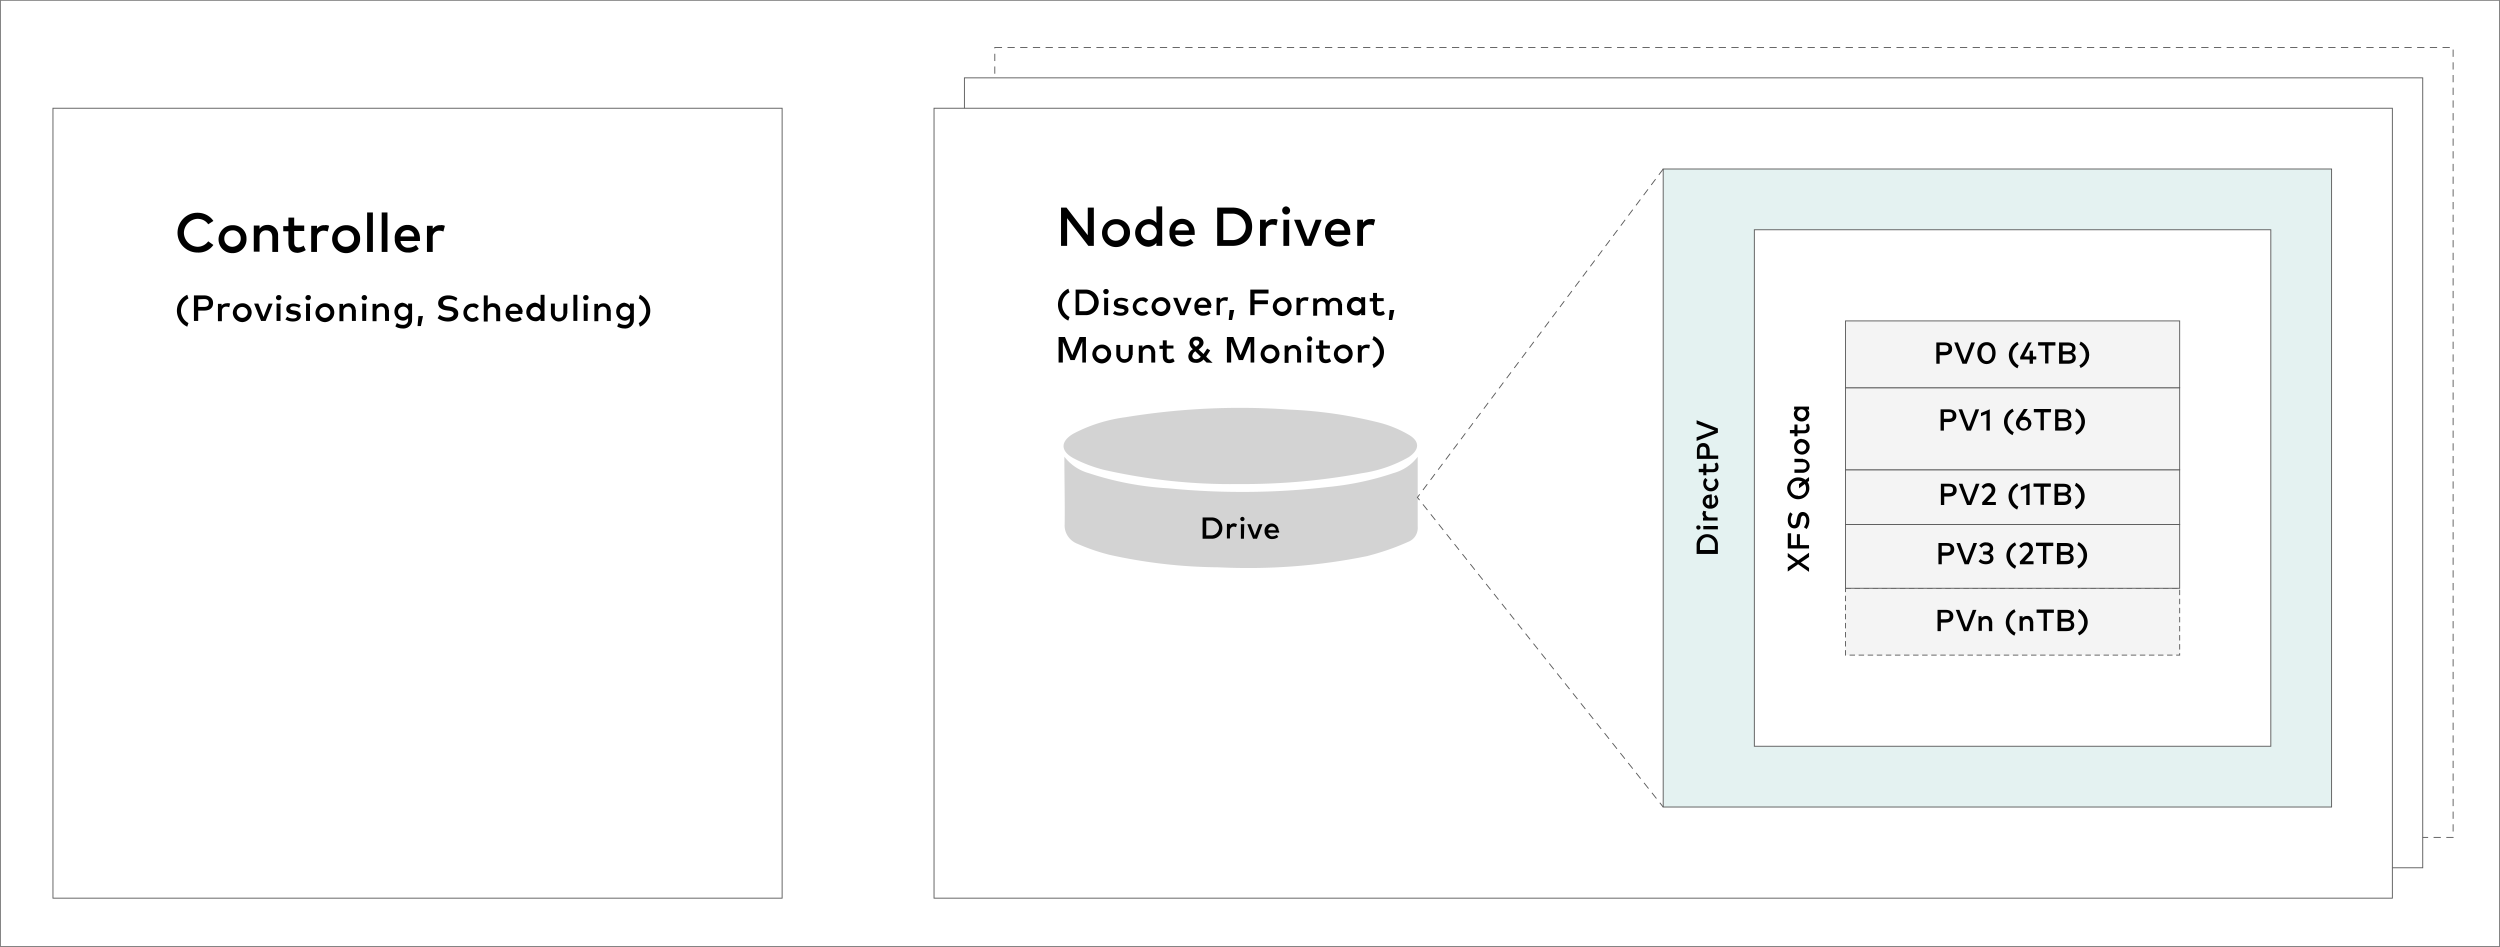 <svg xmlns="http://www.w3.org/2000/svg" xmlns:xlink="http://www.w3.org/1999/xlink" width="1378" height="522" xmlns:v="https://vecta.io/nano"><rect width="100%" height="100%" fill="#808080" stroke="none"/><style><![CDATA[.B{fill-rule:nonzero}.C{stroke:#595959}.D{stroke-width:.5}.E{stroke-dasharray:4,3}]]></style><g fill="none" fill-rule="evenodd"><g fill="#fff"><path d="M.529.455H1377.47v521H.529z"/><g class="B C D"><path d="M548.33 26.168h803.828v435.407H548.33V26.168z" class="E"/><path d="M531.583 42.914h803.828v435.407H531.583z"/><path d="M514.837 59.661h803.828v435.407H514.837z"/></g></g><g class="D B C"><path fill="#e4f2f1" d="M916.751 93.154h368.421v351.675H916.751z"/><path fill="#fff" d="M966.99 126.646h284.689v284.689H966.99z"/></g><g fill="#f4f4f4" class="B C D"><path d="M1017.229 324.254h184.211v36.842h-184.211v-36.842z" stroke-dasharray="3,2"/><path d="M1017.229 289.087h184.211v35.167h-184.211z"/><path d="M1017.229 258.943h184.211v30.144h-184.211z"/><path d="M1017.229 213.728h184.211v45.215h-184.211z"/><path d="M1017.229 176.886h184.211v36.842h-184.211z"/></g><path d="M586.679 251.742a25.65 25.65 0 0 0 13.397 9.043c14.234 4.689 28.971 7.536 43.876 8.373 29.139 2.847 58.445 2.679 87.584-.67 12.392-1.172 24.617-3.684 36.507-7.703 5.359-1.507 10.048-4.522 13.397-9.043v38.349c.335 3.684-1.675 7.201-5.191 8.541-7.368 3.349-14.904 5.861-22.608 7.871-26.962 5.526-54.593 7.536-82.057 6.196-20.263-.167-40.359-2.512-59.952-6.866a108.95 108.95 0 0 1-17.584-6.029c-4.522-1.675-7.536-6.029-7.201-10.885.167-12.057-.167-24.115-.167-37.177h0zm95.789 15.072c-24.952.335-49.737-2.344-74.187-7.871-5.694-1.507-11.22-3.517-16.579-6.364-7.368-4.019-7.201-9.378 0-13.565 8.876-4.689 18.589-7.703 28.636-9.043 29.809-4.856 60.287-6.364 90.431-4.187 16.914.67 33.828 3.182 50.239 7.368a63.89 63.89 0 0 1 15.574 6.531c6.196 3.684 5.861 8.206 0 12.225-7.871 4.522-16.579 7.536-25.622 8.876-22.44 4.187-45.55 6.196-68.493 6.029h0z" fill="#d3d3d3" class="B"/><path fill="#fff" d="M29.191 59.661h401.914v435.407H29.191z" class="B C D"/><g fill="#000" class="B"><path d="M117.612 121.79l-2.847 1.842c-1.34-2.01-3.517-3.014-5.861-3.014-4.187.167-7.536 3.684-7.536 7.871.167 4.019 3.349 7.368 7.536 7.536 2.344 0 4.522-1.172 5.861-3.014l2.847 2.01c-2.01 2.847-5.191 4.354-8.708 4.187-6.029 0-11.053-4.856-11.053-10.885s4.856-11.053 10.885-11.053h.167c3.517 0 6.866 1.675 8.708 4.522h0zm18.254 9.88c.077 2.052-.681 4.048-2.101 5.531a7.59 7.59 0 0 1-5.435 2.34c-2.052.077-4.048-.681-5.531-2.101a7.59 7.59 0 0 1-2.34-5.435c0-4.187 3.349-7.871 7.536-7.871h.167c4.187-.167 7.703 3.014 7.703 7.201v.335h0zm-12.225 0c0 2.512 2.177 4.522 4.689 4.354s4.522-2.177 4.354-4.689c0-2.512-2.01-4.522-4.522-4.354-2.512 0-4.522 1.842-4.522 4.354v.335h0zm29.641-1.842v9.043H150.1v-8.038c0-2.344-1.172-3.852-3.349-3.852a3.45 3.45 0 0 0-3.684 3.349v.335 8.038h-3.182v-14.402h3.182v1.842c1.005-1.507 2.679-2.177 4.354-2.177 3.014-.167 5.694 2.177 5.861 5.191v.67h0zm14.402-2.512h-5.526v6.364c0 2.01 1.005 2.679 2.344 2.679 1.005 0 2.01-.335 2.847-1.005l1.172 2.512c-1.321.821-2.808 1.336-4.354 1.507-3.349 0-5.191-1.842-5.191-5.526v-6.364h-2.847v-2.847h2.847v-4.689h3.182v4.354h5.526v3.014h0zm13.732-2.847l-.837 3.182c-.67-.335-1.507-.502-2.344-.502-1.842 0-3.517 1.507-3.517 3.349V131v7.871h-3.182v-14.402h3.182v1.675c1.005-1.34 2.512-2.177 4.187-2.01.837-.167 1.675 0 2.512.335h0zm17.081 7.201a7.71 7.71 0 0 1-7.536 7.871c-4.255.093-7.778-3.281-7.871-7.536-.077-2.052.681-4.048 2.101-5.531a7.59 7.59 0 0 1 5.435-2.34h.167c4.187-.167 7.703 3.014 7.703 7.201v.335zm-12.392 0c0 2.512 2.177 4.522 4.689 4.354 2.512 0 4.522-2.177 4.354-4.689 0-2.512-2.01-4.522-4.522-4.354-2.512 0-4.522 1.842-4.522 4.354v.335h0zm19.426 7.201h-3.182v-21.77h3.182v21.77zm8.038 0h-3.182v-21.77h3.182v21.77zm17.919-7.201v1.172H220.77c.167 2.177 2.177 3.852 4.354 3.684 1.507 0 3.014-.502 4.187-1.507l1.507 2.177c-1.675 1.34-3.852 2.177-5.861 2.01-3.852.167-7.201-2.847-7.368-6.866v-.837c-.335-3.852 2.512-7.201 6.531-7.536h.67c4.019 0 6.699 3.182 6.699 7.703zm-10.718-1.34h7.536c0-2.01-1.675-3.517-3.684-3.517s-3.684 1.507-3.852 3.517zm24.45-5.861l-.837 3.182c-.67-.335-1.507-.502-2.344-.502-1.842 0-3.517 1.507-3.517 3.349V131v7.871h-3.182v-14.402h3.182v1.675c1.005-1.34 2.512-2.177 4.187-2.01.837-.167 1.675 0 2.512.335h0zm-141.34 40.024c-3.852 2.01-5.191 6.699-3.182 10.383a7.3 7.3 0 0 0 3.182 3.182l-.67 2.01a9.63 9.63 0 0 1-4.856-12.727c.98-2.152 2.705-3.877 4.856-4.856l.67 2.01h0zm5.359 6.866v5.526h-2.344v-14.067h5.526c3.182 0 5.024 1.675 5.024 4.187 0 2.679-1.675 4.187-5.024 4.187h-3.182v.167zm0-6.364v4.187h3.182c1.842 0 2.679-.67 2.679-2.177s-.837-2.177-2.679-2.177l-3.182.167zm17.584 2.344l-.502 2.01c-.502-.167-1.005-.335-1.675-.335-1.34 0-2.344 1.005-2.344 2.344v.335 5.359h-2.177v-9.545h2.01v1.005c.67-.837 1.675-1.34 2.847-1.34.837-.167 1.34 0 1.842.167z"/><use xlink:href="#B"/><path d="M146.416 176.886h-2.512l-3.852-9.545h2.344l2.847 7.368 2.847-7.368h2.177z"/><use xlink:href="#C"/><use xlink:href="#D"/><use xlink:href="#C" x="16.244"/><use xlink:href="#B" x="45.55"/><use xlink:href="#E"/><path d="M202.349 163.991a1.5 1.5 0 0 1-1.507 1.507c-.837 0-1.507-.67-1.507-1.34 0-.837.67-1.507 1.34-1.507.837-.167 1.507.502 1.675 1.34zm-.502 12.895h-2.177v-9.545h2.177v9.545z"/><use xlink:href="#E" x="18.253"/><use xlink:href="#F"/><path d="M233.162 174.206l-1.172 5.526h-1.842l.502-5.526h2.512zM251.416 166c-1.172-.837-2.512-1.172-4.019-1.172-1.842 0-3.182.837-3.182 2.177 0 1.172 1.172 1.675 2.847 1.842l1.005.167c2.344.335 4.522 1.34 4.522 3.852 0 2.847-2.512 4.354-5.694 4.354-2.01 0-4.019-.67-5.694-1.842l1.172-1.842c1.172 1.005 2.847 1.507 4.354 1.507 1.842 0 3.349-.837 3.349-2.01s-1.172-1.675-3.182-1.842l-1.172-.167c-2.01-.335-4.187-1.34-4.187-3.852 0-2.847 2.512-4.354 5.526-4.354a8.86 8.86 0 0 1 5.024 1.507l-.67 1.675h0zm12.56 2.679l-1.34 1.507c-.67-.67-1.507-1.005-2.344-1.005-1.675.167-3.014 1.675-2.847 3.349.167 1.507 1.34 2.679 2.847 2.847.837 0 1.675-.335 2.344-1.005l1.34 1.507c-.837 1.005-2.177 1.507-3.517 1.507a4.93 4.93 0 0 1-5.024-5.024 4.93 4.93 0 0 1 5.024-5.024c1.34-.335 2.679.335 3.517 1.34h0zm4.856-.167a3.08 3.08 0 0 1 3.014-1.34c2.01-.167 3.852 1.507 3.852 3.517v.335 6.029h-2.177v-5.359c0-1.675-.837-2.512-2.177-2.512s-2.512 1.005-2.512 2.344v.335 5.359h-2.177v-14.402h2.177v5.694h0zm19.091 3.684v.837h-7.033c.167 1.507 1.34 2.512 2.847 2.512 1.005 0 2.01-.335 2.847-1.005l1.005 1.507c-1.172 1.005-2.512 1.34-4.019 1.34a4.59 4.59 0 0 1-4.856-4.522v-.502c-.167-2.512 1.675-4.856 4.354-5.024h.502c2.512 0 4.522 2.01 4.522 4.689-.167-.167-.167 0-.167.167h0zm-7.201-.837h5.024c0-1.34-1.172-2.344-2.512-2.344-1.34-.167-2.512 1.005-2.512 2.344h0zm17.249-2.847v-6.029h2.177v14.402h-2.177v-1.172a3.08 3.08 0 0 1-3.014 1.34c-2.847-.167-5.024-2.512-4.856-5.359.167-2.679 2.177-4.689 4.856-4.856 1.172.167 2.344.67 3.014 1.675zm-5.694 3.684c.167 1.675 1.507 2.847 3.014 2.679 1.675-.167 2.847-1.507 2.679-3.014s-1.34-2.679-2.847-2.679-2.847 1.34-2.847 2.847v.167h0z"/><use xlink:href="#G"/><path d="M318.234 176.886h-2.177v-14.402h2.177z"/><use xlink:href="#C" x="169.306"/><use xlink:href="#E" x="140.502"/><use xlink:href="#F" x="122.248" y="0.001"/><use xlink:href="#H"/><path d="M602.923 135.522h-3.014l-11.722-15.239v15.239h-3.349v-21.1h3.014l11.722 15.239v-15.239h3.349v21.1zm19.928-7.201a7.71 7.71 0 0 1-7.536 7.871c-4.255.093-7.778-3.281-7.871-7.536-.077-2.052.681-4.048 2.101-5.531a7.59 7.59 0 0 1 5.435-2.34h.167c4.187-.167 7.703 3.014 7.703 7.201v.335h0zm-12.392 0c0 2.512 2.177 4.522 4.689 4.354 2.512 0 4.522-2.177 4.354-4.689 0-2.512-2.01-4.522-4.522-4.354-2.512 0-4.522 1.842-4.522 4.354v.335h0 0zm26.962-5.526v-9.043h3.182v21.77h-3.182v-1.675c-1.005 1.34-2.847 2.177-4.522 2.177-4.187-.167-7.368-3.852-7.201-8.038a7.62 7.62 0 0 1 7.201-7.201c1.675-.167 3.349.67 4.522 2.01h0zm-8.541 5.526c.167 2.344 2.177 4.187 4.689 4.019s4.187-2.177 4.019-4.689c-.167-2.344-2.01-4.019-4.354-4.019s-4.354 1.842-4.354 4.354v.335h0zm29.641 0v1.172h-10.718c.167 2.177 2.177 3.852 4.354 3.684 1.507 0 3.014-.502 4.187-1.507l1.507 2.177c-1.675 1.34-3.852 2.177-5.861 2.01-3.852.167-7.201-2.847-7.368-6.866v-.837c-.335-3.852 2.512-7.201 6.531-7.536h.67c3.852.167 6.699 3.182 6.699 7.703zm-10.718-1.34h7.536c0-2.01-1.675-3.517-3.684-3.517-2.177 0-3.852 1.507-3.852 3.517zm31.483-12.56c6.531 0 10.885 4.187 10.885 10.55s-4.354 10.55-10.885 10.55h-8.373v-21.1h8.373zm-5.024 3.182v14.737h5.024c4.019 0 7.368-3.182 7.368-7.201s-3.182-7.368-7.201-7.368h-.167-5.024v-.167zm29.976 3.517l-.67 3.182c-.67-.335-1.507-.502-2.344-.502-1.842 0-3.517 1.507-3.517 3.349v.502 7.871h-3.182V121.12h3.182v1.675c1.005-1.34 2.512-2.177 4.187-2.01.67-.167 1.507 0 2.344.335h0zm6.866-5.024a2.22 2.22 0 0 1-2.177 2.177 2.22 2.22 0 0 1-2.177-2.177v-.167a2.22 2.22 0 0 1 2.177-2.177c1.172.167 2.177 1.005 2.177 2.344h0zm-.502 19.426h-3.182V121.12h3.182v14.402h0zm12.225 0h-3.684l-5.861-14.402h3.517l4.187 11.22 4.187-11.22h3.349l-5.694 14.402zm21.435-7.201v1.172h-10.718c.167 2.177 2.177 3.852 4.354 3.684 1.507 0 3.014-.502 4.187-1.507l1.507 2.177c-1.675 1.34-3.852 2.177-5.861 2.01-3.852.167-7.201-2.847-7.368-6.866v-.837c-.335-3.852 2.512-7.201 6.531-7.536h.67c4.019.167 6.699 3.182 6.699 7.703zm-10.718-1.34h7.536c0-2.01-1.675-3.517-3.684-3.517s-3.684 1.507-3.852 3.517zm24.45-5.861l-.837 3.182c-.67-.335-1.507-.502-2.344-.502-1.842 0-3.517 1.507-3.517 3.349v.502 7.871h-3.182V121.12h3.182v1.675c1.005-1.34 2.512-2.177 4.187-2.01.837-.167 1.675 0 2.512.335h0zm-168.468 40.024c-3.852 2.01-5.191 6.699-3.182 10.383a7.3 7.3 0 0 0 3.182 3.182l-.67 2.01A9.63 9.63 0 0 1 584 163.99c.98-2.152 2.705-3.877 4.856-4.856l.67 2.01h0zm8.708-1.507c3.852-.167 7.201 2.847 7.368 6.699s-2.847 7.201-6.699 7.368h-.502-5.526v-14.067h5.359 0zm-3.349 2.177v9.713h3.349a4.86 4.86 0 0 0 4.856-4.856 4.86 4.86 0 0 0-4.856-4.856h-3.349 0zm16.244-1.172a1.5 1.5 0 0 1-1.507 1.507c-.837 0-1.507-.67-1.507-1.34 0-.837.67-1.507 1.34-1.507 1.005-.167 1.675.502 1.675 1.34h0zm-.335 13.062h-2.177v-9.545h2.177v9.545z"/><use xlink:href="#D" x="456.172" y="-3.183"/><path d="M632.899 165.331l-1.34 1.507c-.67-.67-1.507-1.005-2.344-1.005-1.675.167-3.014 1.675-2.847 3.349.167 1.507 1.34 2.679 2.847 2.847.837 0 1.675-.335 2.344-1.005l1.34 1.507c-.837 1.005-2.177 1.507-3.517 1.507a5.04 5.04 0 0 1-5.024-5.024 5.16 5.16 0 0 1 5.024-5.024c1.34-.335 2.679.335 3.517 1.34h0z"/><use xlink:href="#B" x="506.411" y="-3.35"/><path d="M652.995 173.704h-2.512l-3.852-9.545h2.344l2.847 7.368 2.847-7.368h2.177l-3.852 9.545h0zm14.569-4.856v.837h-7.033c.167 1.507 1.34 2.512 2.847 2.512 1.005 0 2.01-.335 2.847-1.005l1.005 1.507c-1.172 1.005-2.512 1.34-4.019 1.34a4.59 4.59 0 0 1-4.856-4.522v-.502c-.167-2.512 1.675-4.856 4.354-5.024h.502c2.512 0 4.522 2.01 4.522 4.689-.167-.167-.167 0-.167.167h0zm-7.201-.837h5.024c0-1.34-1.172-2.344-2.512-2.344s-2.344 1.005-2.512 2.344zm16.579-4.019l-.502 2.01c-.502-.167-1.005-.335-1.675-.335-1.34 0-2.344 1.005-2.344 2.344v.335 5.359h-1.842v-9.545h2.01v1.005c.67-.837 1.675-1.34 2.847-1.34.502 0 1.005 0 1.507.167zm3.349 6.866l-1.172 5.526h-1.842l.502-5.526h2.512 0zm18.589-3.182h-7.368v6.029h-2.344v-14.067h10.048v2.177h-7.703v3.684h7.368v2.177h0z"/><use xlink:href="#B" x="573.229" y="-3.35"/><path d="M721.32 163.991l-.502 2.01c-.502-.167-1.005-.335-1.675-.335-1.34 0-2.344 1.005-2.344 2.344v.335 5.359h-2.177v-9.545h2.01v1.005c.67-.837 1.675-1.34 2.847-1.34.837 0 1.34 0 1.842.167zm18.421 3.684v6.029h-2.177v-5.359c0-1.675-.837-2.512-2.177-2.512s-2.512 1.005-2.512 2.344v.335 5.359h-2.177v-5.359c0-1.675-.837-2.512-2.177-2.512s-2.512 1.005-2.512 2.344v.335 5.359h-2.177v-9.545h2.01v1.172c.67-1.005 1.842-1.507 3.014-1.507 1.34 0 2.512.67 3.349 1.675.837-1.172 2.177-1.842 3.517-1.675 2.01-.167 3.852 1.507 3.852 3.517.167-.335.167-.167.167 0zm12.727 6.029h-2.177v-1.172a3.08 3.08 0 0 1-3.014 1.34c-2.847-.167-5.024-2.512-4.856-5.359.167-2.679 2.177-4.689 4.856-4.856 1.172 0 2.344.502 3.014 1.34v-1.172h2.177v9.88h0zm-7.703-4.856c.167 1.675 1.507 2.847 3.014 2.679 1.675-.167 2.847-1.507 2.679-3.014s-1.34-2.679-2.847-2.679a2.94 2.94 0 0 0-2.847 2.847v.167h0zM762.684 166H759v4.187c0 1.34.67 1.842 1.507 1.842.67 0 1.34-.335 2.01-.67l.837 1.675c-.837.67-1.842 1.005-3.014 1.005-2.177 0-3.517-1.172-3.517-3.684v-4.187h-1.842v-1.842h1.842v-2.847H759v2.847h3.684V166h0zm5.861 4.857l-1.172 5.526h-1.842l.502-5.526h2.512zm-169.641 28.971h-2.344v-11.555l-4.187 10.215h-2.344l-4.187-10.048v11.388h-2.344v-14.067h3.517l4.019 10.048 4.019-10.048h3.517v14.067h.335zm13.565-4.856c0 2.847-2.177 5.191-5.024 5.359-2.847 0-5.191-2.177-5.359-5.024 0-2.847 2.177-5.191 5.024-5.359h.167c2.679-.167 5.024 2.01 5.191 4.856v.167h0zm-8.206 0c0 1.665 1.35 3.014 3.014 3.014s3.014-1.35 3.014-3.014a3 3 0 0 0-3.014-3.014c-1.675 0-3.014 1.172-3.014 2.847v.167h0 0z"/><use xlink:href="#G" x="311.651" y="22.775"/><use xlink:href="#I"/><use xlink:href="#J"/><path d="M665.052 199.828l-1.675-1.675c-1.005 1.172-2.679 2.01-4.187 1.842-2.679 0-4.187-1.34-4.187-3.684.167-1.675 1.172-3.014 2.512-3.852a4.37 4.37 0 0 1-1.842-3.517c0-2.01 1.675-3.517 3.684-3.349h.167c1.842-.167 3.517 1.005 3.852 3.014v.335c0 1.507-1.34 2.679-2.679 3.684l2.679 2.512 2.01-3.014 1.675 1.005-1.842 2.847c-.167.167-.167.335-.335.67l3.517 3.349-3.349-.167h0zm-3.182-3.182l-3.014-3.014c-.837.502-1.507 1.507-1.675 2.512a1.86 1.86 0 0 0 1.842 1.842h.167c1.172 0 2.01-.502 2.679-1.34zm-2.679-5.526c1.005-.67 1.842-1.507 1.842-2.177 0-.837-.67-1.34-1.675-1.34-.837-.167-1.507.502-1.675 1.172v.335c0 .502.335 1.005 1.507 2.01h0zm32.488 8.708h-2.344v-11.555l-4.187 10.215h-2.344l-4.187-10.048v11.388h-2.344v-14.067h3.517l4.019 10.048 4.019-10.048h3.517v14.067h.335z"/><use xlink:href="#B" x="566.531" y="22.775"/><use xlink:href="#I" x="80.382" y="0.001"/><path d="M723.33 186.766a1.5 1.5 0 0 1-1.507 1.507c-.837 0-1.507-.67-1.507-1.34 0-.837.67-1.507 1.34-1.507 1.005-.167 1.507.502 1.675 1.34h0zm-.502 13.062h-2.177v-9.545h2.177v9.545h0z"/><use xlink:href="#J" x="86.244"/><use xlink:href="#B" x="606.89" y="22.775"/><path d="M755.148 190.115l-.502 2.01c-.502-.167-1.005-.335-1.675-.335-1.34 0-2.344 1.005-2.344 2.344v.335 5.359h-2.177v-9.545h2.01v1.005c.67-.837 1.675-1.34 2.847-1.34.67 0 1.34 0 1.842.167h0z"/><use xlink:href="#H" x="404.426" y="22.775"/><path d="M667.732 285.235c3.182-.167 6.029 2.344 6.029 5.694.167 3.182-2.344 6.029-5.694 6.029h-.502-4.689v-11.722h4.856zm-2.847 1.675v8.206h2.847c2.177 0 4.019-1.842 4.187-4.019 0-2.177-1.842-4.019-4.019-4.187h-3.014zm16.914 2.01l-.502 1.675c-.335-.167-.837-.335-1.34-.335-1.005 0-1.842.837-2.01 1.842v.335 4.354h-1.675v-8.038h1.675v.837a2.93 2.93 0 0 1 2.344-1.172c.67.167 1.172.335 1.507.502h0zm4.187-2.847c0 .647-.525 1.172-1.172 1.172s-1.172-.525-1.172-1.172a1.17 1.17 0 1 1 2.344 0zm-.335 10.885h-1.675v-8.038h1.842l-.167 8.038zm7.201 0h-2.177l-3.182-8.038h1.842l2.344 6.196 2.344-6.196h1.842l-3.014 8.038h0zm12.225-4.019v.67h-6.029c.167 1.172 1.172 2.177 2.344 2.01.837 0 1.675-.335 2.344-.837l.837 1.172c-1.005.837-2.177 1.172-3.349 1.172-2.177.167-4.019-1.675-4.187-3.852v-.502c-.167-2.177 1.507-4.019 3.517-4.187h.335a3.79 3.79 0 0 1 2.744 1.108c.727.726 1.126 1.717 1.108 2.744.335.167.335.335.335.502h0zm-6.029-.67h4.187c0-1.172-1.005-2.01-2.01-2.01-1.172 0-2.177.837-2.177 2.01h0zm236.124 8.206c-.167-3.182 2.344-6.029 5.694-6.029s6.029 2.344 6.029 5.694v.502 4.689h-11.722v-4.856h0zm1.842 2.679h8.206v-2.847c0-2.177-1.842-4.019-4.019-4.187s-4.019 1.842-4.187 4.019v3.014h0zm-.837-13.565c.647 0 1.172.525 1.172 1.172s-.525 1.172-1.172 1.172a1.14 1.14 0 0 1-1.172-1.172c-.167-.502.335-1.172 1.172-1.172h0zm10.718.335v1.842h-8.038v-1.842h8.038zm-8.038-8.373l1.675.335c-.167.335-.335.837-.335 1.34 0 1.005.837 1.842 1.842 2.01h.335 4.354v1.675h-8.038v-1.675h.837a2.93 2.93 0 0 1-1.172-2.344c.335-.502.335-1.005.502-1.34h0zm4.019-9.043h.67v5.861c1.172-.167 2.177-1.172 2.01-2.344 0-.837-.335-1.675-.837-2.344l1.172-.837c.837 1.005 1.172 2.177 1.172 3.349.167 2.177-1.675 4.019-3.852 4.187h-.502c-2.177.167-4.019-1.507-4.187-3.517v-.335a3.79 3.79 0 0 1 1.108-2.744c.726-.727 1.717-1.126 2.744-1.108.335-.167.335-.167.502-.167h0zm-.67 6.029v-4.187c-1.172 0-2.01 1.005-2.01 2.01 0 1.172.837 2.177 2.01 2.177zm-2.177-15.072l1.172 1.172c-.502.502-.837 1.172-.837 2.01.167 1.34 1.34 2.512 2.847 2.344 1.34-.167 2.177-1.172 2.344-2.344 0-.67-.335-1.507-.837-2.01l1.172-1.005c.837.837 1.34 1.842 1.34 3.014 0 2.344-1.842 4.187-4.187 4.187s-4.187-1.842-4.187-4.187c-.167-1.34.335-2.512 1.172-3.182h0zm.502-7.871v3.014h3.517c1.005 0 1.507-.502 1.507-1.34a3.23 3.23 0 0 0-.502-1.675l1.34-.67c.502.67.837 1.507.837 2.512 0 1.842-1.005 2.847-3.182 2.847h-3.517v1.675h-1.675v-1.675h-2.512v-1.842h2.512v-2.847h1.675 0zm1.842-4.522h4.689v1.842H935.34v-4.522c0-2.679 1.34-4.187 3.517-4.187s3.517 1.507 3.517 4.187v2.679zm-5.359 0h3.517v-2.679c0-1.507-.502-2.177-1.842-2.177s-1.842.67-1.842 2.177v2.679h.167zm9.88-14.904v2.344l-11.722 4.522v-2.01l9.88-3.684-9.88-3.684v-2.01l11.722 4.522h0zm44.211 72.679l6.029-4.187v2.344l-4.522 3.014 4.522 3.014v2.177l-6.029-4.187-5.694 4.019v-2.344l4.354-2.847-4.354-2.847v-2.177l5.694 4.019h0zm1.005-14.402v6.029h5.024v1.842h-11.722v-8.373h1.842v6.531h3.182v-6.029h1.675zm-4.019-11.053c-.67 1.005-1.005 2.177-1.005 3.349 0 1.507.67 2.679 1.675 2.679s1.34-.837 1.507-2.512l.167-.837c.335-1.842 1.005-3.852 3.182-3.852 2.344 0 3.684 2.177 3.684 4.689 0 1.675-.502 3.349-1.507 4.689l-1.507-1.005c.837-1.005 1.34-2.344 1.34-3.684 0-1.507-.67-2.679-1.675-2.679s-1.34 1.005-1.507 2.679l-.167.837c-.167 1.675-1.005 3.517-3.182 3.517-2.344 0-3.684-2.01-3.684-4.689a7.33 7.33 0 0 1 1.34-4.187l1.34 1.005h0zm3.181-20.262c1.34 0 2.847.502 3.852 1.34l2.01-1.507v2.177l-.837.502c.67 1.005 1.005 2.177 1.005 3.517 0 3.349-2.847 6.029-6.196 6.029s-6.029-2.847-6.029-6.196c.167-3.182 2.847-5.861 6.196-5.861h0 0zm0 10.215c2.177.167 4.187-1.507 4.187-3.852v-.335c0-.837-.167-1.675-.67-2.344l-3.182 2.344v-2.344l1.842-1.34c-.67-.335-1.507-.502-2.344-.502-2.344 0-4.187 1.675-4.187 4.019s1.675 4.187 4.019 4.187c.167.167.335.167.335.167h0zm2.512-20.263c2.01 0 3.684 1.842 3.684 3.852s-1.675 3.517-3.684 3.684h-4.689v-1.842h4.522c1.507 0 2.177-.837 2.177-2.01s-.502-2.01-2.177-2.01h-4.522v-1.842h4.689v.167zm-.67-11.053c2.344 0 4.354 1.842 4.354 4.187s-1.842 4.354-4.187 4.354-4.354-1.842-4.354-4.187v-.167c0-2.344 1.675-4.187 4.019-4.354 0 .167.167.167.167.167zm0 6.866a2.58 2.58 0 0 0 2.512-2.512 2.58 2.58 0 0 0-2.512-2.512 2.58 2.58 0 0 0-2.512 2.512c0 1.34 1.005 2.512 2.344 2.512h.167 0zm-2.344-14.737v3.014h3.517c1.005 0 1.507-.502 1.507-1.34a3.23 3.23 0 0 0-.502-1.675l1.34-.67c.502.67.837 1.507.837 2.512 0 1.842-1.005 2.847-3.182 2.847h-3.517v1.675h-1.675v-1.675h-2.512v-1.842h2.512v-3.014h1.675v.167zm6.364-10.048v1.675h-1.005c.837.67 1.172 1.507 1.172 2.512-.167 2.344-2.177 4.187-4.522 4.019a4.32 4.32 0 0 1-4.019-4.019c0-1.005.335-1.842 1.172-2.512h-1.005v-1.675h8.206 0zm-4.019 6.364c1.34 0 2.344-1.172 2.344-2.512s-1.172-2.344-2.512-2.344-2.344 1.172-2.344 2.344c0 1.34 1.005 2.344 2.344 2.344 0 .335.167.335.167.167zm76.029-34.665v4.689h-1.842v-11.722h4.522c2.679 0 4.187 1.34 4.187 3.517s-1.507 3.517-4.187 3.517h-2.679zm0-5.359v3.517h2.679c1.507 0 2.177-.502 2.177-1.842s-.67-1.842-2.177-1.842h-2.679v.167zm14.904 10.048h-2.345l-4.522-11.722h2.01l3.684 9.88 3.684-9.88h2.01l-4.522 11.722h0zm15.909-5.861c0 3.852-2.177 6.029-5.024 6.029-2.679 0-5.024-2.344-5.024-6.029 0-3.852 2.177-6.029 5.024-6.029 2.847-.167 5.024 2.177 5.024 6.029zm-7.871 0c0 2.847 1.34 4.354 3.014 4.354s3.014-1.507 3.014-4.354-1.34-4.354-3.014-4.354-3.014 1.507-3.014 4.354zm20.598-4.689c-3.182 1.675-4.354 5.526-2.679 8.708.67 1.172 1.507 2.177 2.679 2.679l-.67 1.675c-4.019-1.842-5.861-6.531-4.019-10.55a7.84 7.84 0 0 1 4.019-4.019l.67 1.507h0zm7.871 6.531h1.842v1.675h-1.842v2.344h-1.842v-2.344h-5.191v-1.34l4.354-8.038h2.01l-4.187 7.703h3.014v-3.182h1.842v3.182zm12.392-6.029h-3.852v9.88h-1.842v-9.88h-3.852v-1.842h9.545v1.842h0z"/><use xlink:href="#K"/><path d="M1146.177 201.335c3.182-1.675 4.354-5.526 2.679-8.708-.67-1.172-1.507-2.177-2.679-2.679l.67-1.675c4.019 1.842 5.861 6.531 4.019 10.55-.837 1.842-2.177 3.182-4.019 4.019l-.67-1.507h0z"/><use xlink:href="#L"/><path d="M1086.392 237.34h-2.344l-4.522-11.722h2.01l3.684 9.88 3.684-9.88h2.01l-4.522 11.722h0zm10.383 0h-1.842v-9.211l-3.014 1.34v-1.842l4.856-2.01v11.722h0z"/><use xlink:href="#M"/><path d="M1114.861 229.804c.335 0 .67-.167.837-.167 2.177 0 3.852 1.675 4.019 3.852-.167 2.344-2.345 4.019-4.689 3.852a4.29 4.29 0 0 1-3.852-3.852c0-1.005.335-2.177 1.005-3.014l3.349-5.024h2.177l-2.847 4.354zm-1.675 3.852c-.167 1.34.837 2.512 2.177 2.512 1.34.167 2.512-.837 2.512-2.177.167-1.34-.837-2.512-2.177-2.512h-.167c-1.34-.167-2.345.67-2.345 2.177 0-.167 0-.167 0 0zm17.249-6.364h-3.852v9.88h-1.842v-9.88h-3.684v-1.842h9.545l-.167 1.842h0zm6.866-1.675c2.512 0 4.354.837 4.354 3.182 0 1.172-.67 2.177-1.842 2.512a2.87 2.87 0 0 1 2.01 2.679c0 2.344-1.675 3.349-4.354 3.349h-4.689v-11.722h4.522 0zm-2.679 1.675v3.182h2.679c1.34 0 2.512-.167 2.512-1.675 0-1.34-1.172-1.507-2.512-1.507h-2.679zm0 5.024v3.182h2.847c1.507 0 2.512-.335 2.512-1.675s-1.005-1.675-2.512-1.675h-2.847v.167z"/><use xlink:href="#N"/><use xlink:href="#L" x="0.167" y="41.028"/><path d="M1086.559 278.369h-2.345l-4.522-11.722h2.01l3.684 9.88 3.684-9.88h2.01l-4.522 11.722h0zm5.694-10.048c.837-1.172 2.177-2.01 3.684-2.01 2.01-.167 3.684 1.34 3.852 3.349v.502c0 1.34-.67 2.512-1.507 3.349l-3.014 3.182h4.856v1.675h-7.536v-1.507l4.187-4.522c.67-.502 1.005-1.34 1.005-2.177 0-1.005-.67-2.01-1.842-2.01h-.167a2.67 2.67 0 0 0-2.344 1.34l-1.172-1.172h0z"/><use xlink:href="#M" x="2.512" y="41.028"/><path d="M1118.713 278.369h-1.842v-9.378l-3.014 1.34v-1.842l4.856-2.01v11.89h0zm11.722-10.048h-3.852v9.88h-1.842v-9.88h-3.852v-1.842h9.545v1.842h0zm6.699-1.675c2.512 0 4.354.837 4.354 3.182 0 1.172-.67 2.177-1.842 2.512a2.87 2.87 0 0 1 2.01 2.679c0 2.344-1.675 3.349-4.354 3.349h-4.856v-11.722h4.689zm-2.679 1.675v3.182h2.679c1.34 0 2.512-.167 2.512-1.675 0-1.34-1.172-1.507-2.512-1.507h-2.679zm0 5.024v3.182h2.847c1.507 0 2.512-.335 2.512-1.675s-1.005-1.675-2.512-1.675h-2.847v.167z"/><use xlink:href="#N" x="-0.167" y="41.029"/><use xlink:href="#L" x="-1.173" y="73.684"/><path d="M1085.22 311.024h-2.344l-4.522-11.722h2.01l3.684 9.88 3.684-9.88h2.01l-4.522 11.722h0zm13.397-8.708c0 1.172-.67 2.177-1.842 2.679a2.87 2.87 0 0 1 2.01 2.679c0 2.344-2.01 3.349-4.187 3.349-1.507 0-3.014-.502-4.019-1.675l1.172-1.172c.67.837 1.842 1.172 2.847 1.172 1.34 0 2.344-.502 2.344-1.842 0-1.172-1.172-1.842-2.512-1.842h-1.34v-1.675h1.34c1.34 0 2.344-.502 2.344-1.675s-1.005-1.675-2.177-1.675a2.67 2.67 0 0 0-2.344 1.34l-1.34-1.172c.837-1.172 2.344-2.01 3.852-1.842 2.344 0 3.852 1.34 3.852 3.349h0z"/><use xlink:href="#M" x="1.34" y="73.684"/><path d="M1113.019 300.977c.837-1.172 2.177-2.01 3.684-2.01 2.01-.167 3.684 1.34 3.852 3.349v.502c0 1.34-.67 2.512-1.507 3.349l-3.014 3.182h4.856v1.675h-7.536v-1.507l4.187-4.522c.67-.502 1.005-1.34 1.005-2.177 0-1.005-.67-2.01-1.842-2.01h-.167a2.67 2.67 0 0 0-2.344 1.34l-1.172-1.172h0zm18.756 0h-3.852v9.88h-1.842v-9.88h-3.852v-1.842h9.545v1.842z"/><use xlink:href="#K" x="-1.173" y="110.526"/><use xlink:href="#N" x="1.172" y="73.684"/><use xlink:href="#L" x="-1.675" y="110.526"/><path d="M1084.885 347.866h-2.344l-4.522-11.722h2.01l3.684 9.88 3.684-9.88h2.01z"/><use xlink:href="#O"/><use xlink:href="#M" x="1.005" y="110.526"/><use xlink:href="#O" x="22.608" y="-0.001"/><path d="M1132.11 337.819h-3.852v9.88h-1.842v-9.88h-3.852v-1.842h9.545v1.842h0zm6.699-1.675c2.512 0 4.354.837 4.354 3.182 0 1.172-.67 2.177-1.842 2.512a2.87 2.87 0 0 1 2.01 2.679c0 2.344-1.675 3.349-4.354 3.349h-4.856v-11.722h4.689zm-2.679 1.675V341h2.679c1.34 0 2.512-.167 2.512-1.675 0-1.34-1.172-1.507-2.512-1.507h-2.679zm0 5.024v3.182h2.847c1.507 0 2.512-.335 2.512-1.675s-1.005-1.675-2.512-1.675h-2.847v.167z"/><use xlink:href="#N" x="1.507" y="110.527"/></g><path d="M916.751 93.154L781.272 274.182l135.478 170.646" class="C D E"/></g><defs ><path id="B" d="M138.713 172.197c0 2.847-2.177 5.191-5.024 5.359-2.847 0-5.191-2.177-5.359-5.024 0-2.847 2.177-5.191 5.024-5.359h.167c2.679-.167 5.024 2.01 5.191 4.856v.167h0zm-8.206 0c0 1.665 1.35 3.014 3.014 3.014s3.014-1.35 3.014-3.014a3 3 0 0 0-3.014-3.014c-1.675 0-3.014 1.172-3.014 2.847v.167h0z"/><path id="C" d="M155.124 163.991a1.5 1.5 0 0 1-1.507 1.507c-.837 0-1.507-.67-1.507-1.34 0-.837.67-1.507 1.34-1.507 1.005-.167 1.675.502 1.675 1.34h0zm-.502 12.895h-2.177v-9.545h2.177v9.545z"/><path id="D" d="M164.837 169.685a6.27 6.27 0 0 0-3.014-.837c-1.172 0-1.842.502-1.842 1.172s.67.837 1.507 1.005l1.005.167c2.177.335 3.349 1.172 3.349 2.847 0 1.842-1.675 3.182-4.354 3.182-1.507 0-2.847-.335-4.187-1.172l1.005-1.507c.837.67 2.01 1.005 3.182 1.005 1.507 0 2.177-.502 2.177-1.172 0-.502-.502-.837-1.675-1.005l-1.005-.167c-2.177-.335-3.182-1.34-3.182-2.847 0-1.842 1.507-3.014 4.019-3.014a7.78 7.78 0 0 1 3.852 1.005l-.837 1.34h0z"/><path id="E" d="M196.153 170.857v6.029h-2.177v-5.359c0-1.675-.837-2.512-2.177-2.512s-2.512 1.005-2.512 2.344v.335 5.359h-2.177v-9.545h2.01v1.172c.67-1.005 1.842-1.507 3.014-1.507 2.01-.167 3.852 1.507 3.852 3.517.167 0 .167.167.167.167h0z"/><path id="F" d="M224.957 168.512v-1.172h2.177v8.876c.167 2.512-1.842 4.689-4.354 4.856h-.837c-1.34 0-2.847-.335-4.019-1.172l.837-1.842c1.005.67 2.177 1.005 3.182 1.005 1.507.167 2.847-.837 3.014-2.344v-.502-.837c-.837 1.005-2.01 1.507-3.182 1.34-2.679-.335-4.689-2.679-4.354-5.526.167-2.344 2.177-4.187 4.354-4.354 1.172.167 2.344.67 3.182 1.675h0zm-5.526 3.517c0 1.507 1.34 2.847 3.014 2.679s2.847-1.34 2.679-3.014c0-1.507-1.34-2.679-2.847-2.679s-2.847 1.172-2.847 2.679v.335h0 0z"/><path id="G" d="M312.54 172.866c0 2.512-2.177 4.354-4.522 4.354s-4.187-2.01-4.354-4.354v-5.526h2.177v5.359c0 1.842 1.005 2.512 2.344 2.512s2.344-.67 2.344-2.512v-5.359h2.177v5.526h-.167z"/><path id="H" d="M352.062 178.058c3.852-2.01 5.191-6.699 3.182-10.383a7.3 7.3 0 0 0-3.182-3.182l.67-2.01c4.856 2.177 7.033 7.871 4.856 12.727-.98 2.152-2.705 3.877-4.856 4.856l-.67-2.01h0z"/><path id="I" d="M636.751 193.799v6.029h-2.177v-5.359c0-1.675-.837-2.512-2.177-2.512s-2.512 1.005-2.512 2.344v.335 5.359h-2.177v-9.545h2.01v1.172c.67-1.005 1.842-1.507 3.014-1.507 2.01-.167 3.852 1.507 3.852 3.517.167-.167.167 0 .167.167h0z"/><path id="J" d="M646.798 192.125h-3.684v4.187c0 1.34.67 1.842 1.507 1.842.67 0 1.34-.335 2.01-.67l.837 1.675c-.837.67-1.842 1.005-3.014 1.005-2.177 0-3.517-1.172-3.517-3.684v-4.187h-1.842v-1.842h1.842v-2.847h2.177v2.847h3.684v1.675h0z"/><path id="K" d="M1139.646 188.776c2.512 0 4.354.837 4.354 3.182 0 1.172-.67 2.177-1.842 2.512a2.87 2.87 0 0 1 2.01 2.679c0 2.344-1.675 3.349-4.354 3.349h-4.856v-11.722h4.689zm-2.679 1.675v3.182h2.679c1.34 0 2.512-.167 2.512-1.675 0-1.34-1.172-1.507-2.512-1.507h-2.679zm0 5.024v3.182h2.847c1.507 0 2.512-.335 2.512-1.675s-1.005-1.675-2.512-1.675h-2.847v.167z"/><path id="L" d="M1071.488 232.651v4.689h-1.842v-11.722h4.522c2.679 0 4.187 1.34 4.187 3.517s-1.507 3.517-4.187 3.517h-2.679zm0-5.359v3.517h2.679c1.507 0 2.177-.502 2.177-1.842s-.67-1.842-2.177-1.842h-2.679v.167z"/><path id="M" d="M1110.004 226.79c-3.182 1.675-4.354 5.526-2.679 8.708.67 1.172 1.507 2.177 2.679 2.679l-.67 1.675c-4.019-1.842-5.861-6.531-4.019-10.55a7.84 7.84 0 0 1 4.019-4.019l.67 1.507h0z"/><path id="N" d="M1143.832 238.177c3.182-1.675 4.354-5.526 2.679-8.708-.67-1.172-1.507-2.177-2.679-2.679l.67-1.675c4.019 1.842 5.861 6.531 4.019 10.55a7.84 7.84 0 0 1-4.019 4.019l-.67-1.507h0z"/><path id="O" d="M1098.114 342.843v5.024h-1.842v-4.522c0-1.34-.67-2.177-1.842-2.177s-2.01.837-2.01 1.842v.167 4.522h-1.842v-8.038h1.675v1.005c.502-.837 1.507-1.172 2.512-1.172 1.675-.167 3.182 1.172 3.182 2.847.167.167.167.335.167.502h0z"/></defs></svg>